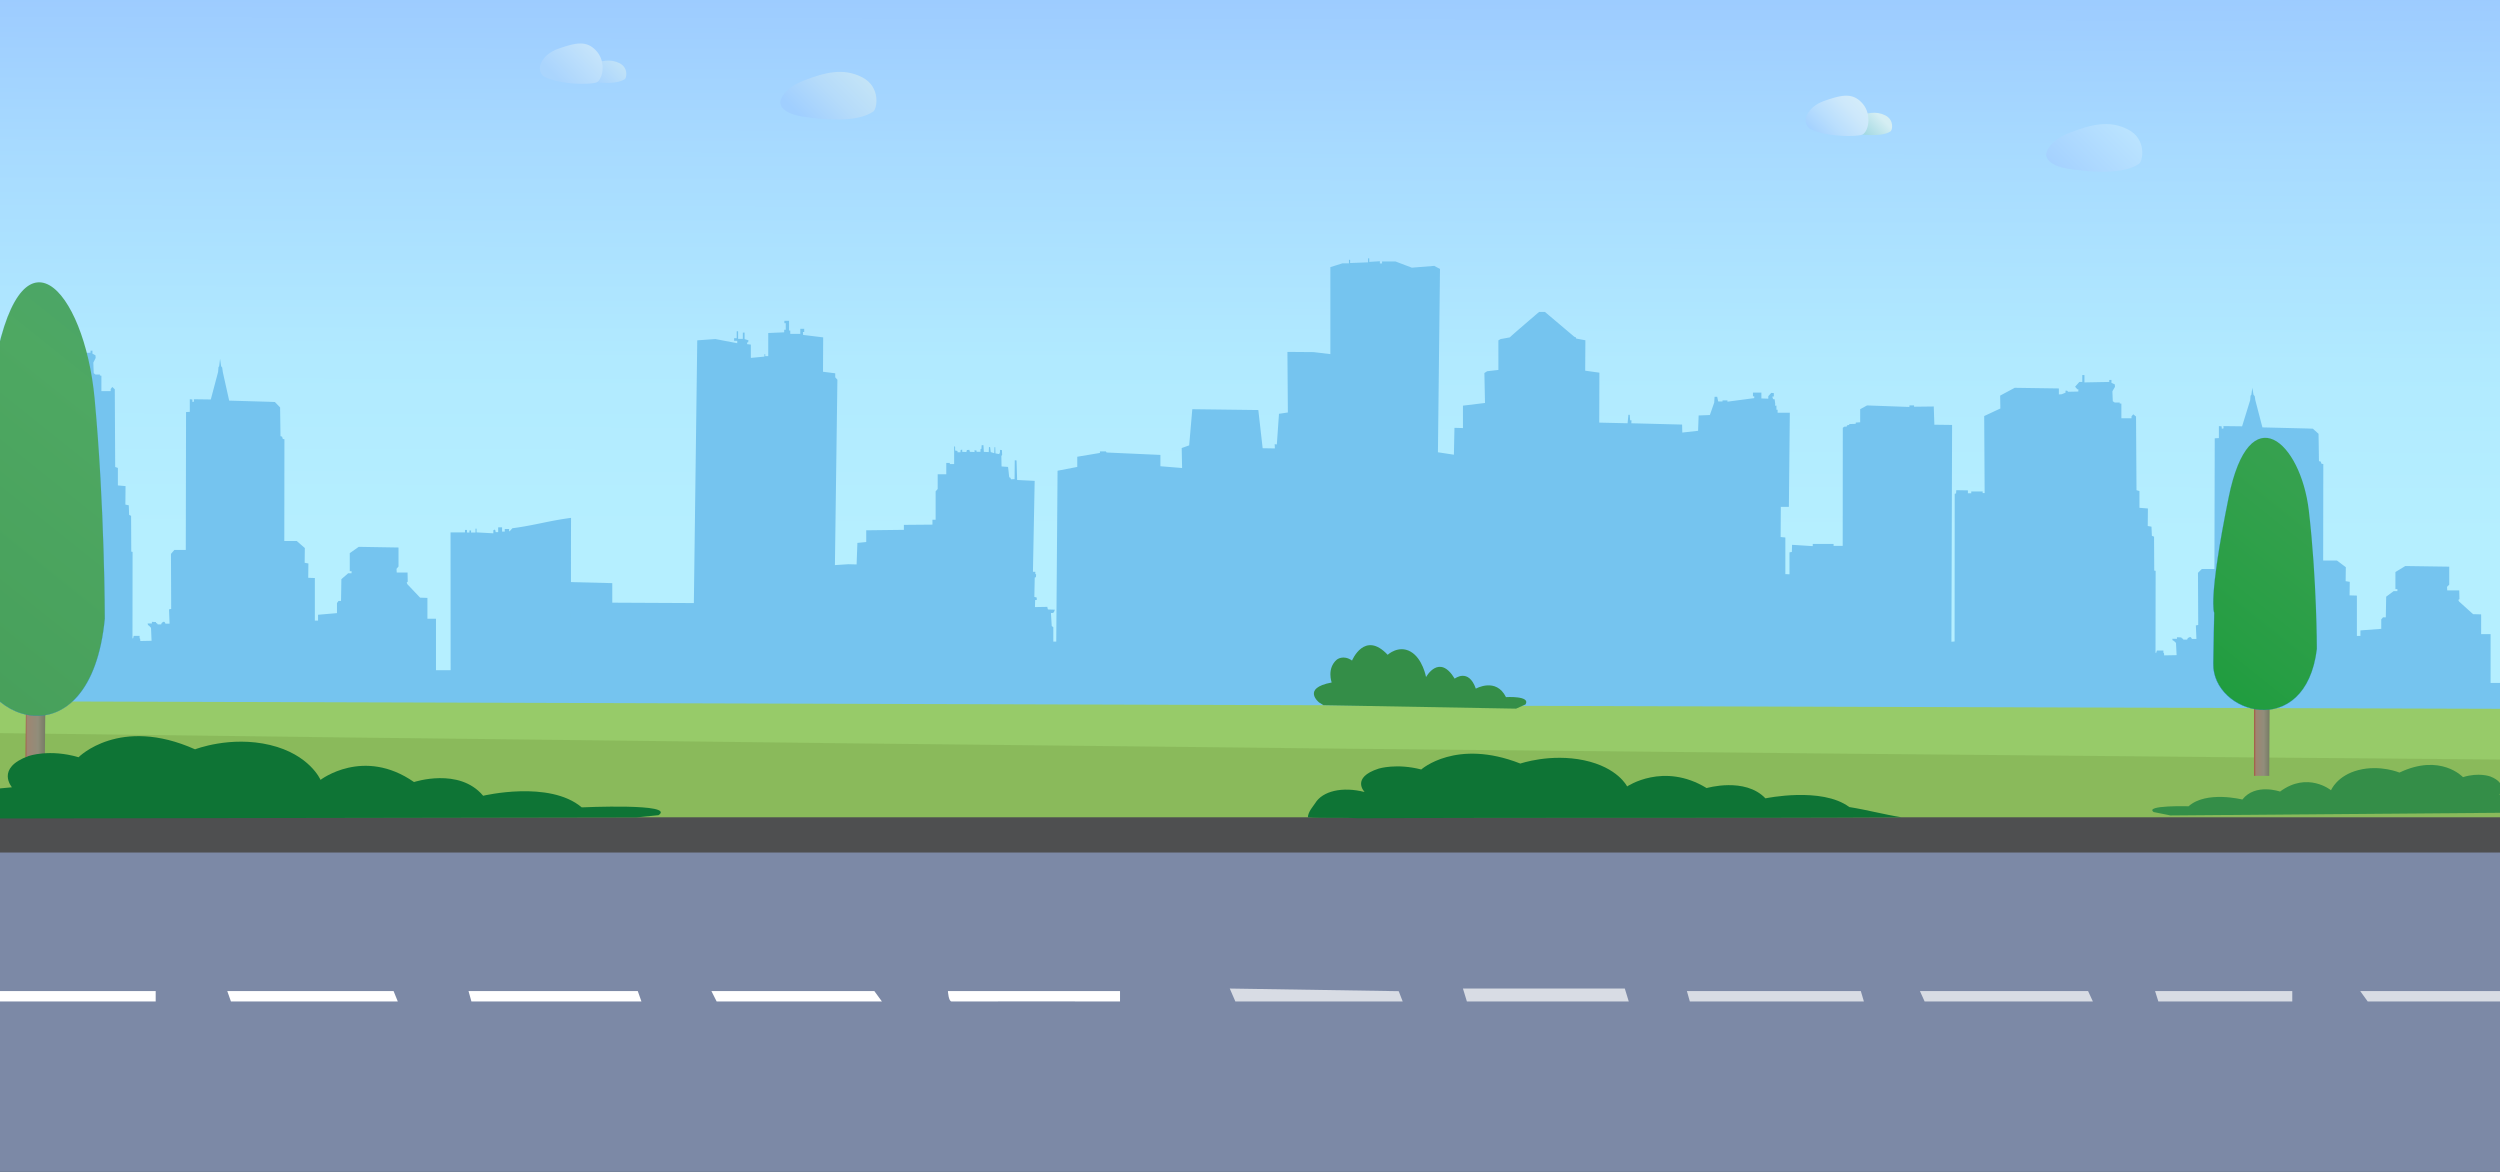 <svg id="Layer_1" data-name="Layer 1" xmlns="http://www.w3.org/2000/svg" xmlns:xlink="http://www.w3.org/1999/xlink" viewBox="0 0 1920 900"><rect x="0" y="0" width="1920" height="900" fill="#333333" stroke="none"/><defs><style>.cls-1,.cls-49{fill:none;}.cls-2{clip-path:url(#clip-path);}.cls-3{fill:#fff;}.cls-4{fill:#e8837c;}.cls-5{fill:#994430;}.cls-6{fill:#ca562d;}.cls-7{fill:#d25636;}.cls-8{fill:#c33f2a;}.cls-9{fill:#df784c;}.cls-10{fill:#e2754e;}.cls-11{fill:#d2653a;}.cls-12{fill:#c44525;}.cls-13{fill:#d05f35;}.cls-14{fill:#cf5c36;}.cls-15{fill:#ca522a;}.cls-16{fill:#d05e33;}.cls-17{fill:#eae0d0;}.cls-18{fill:#f7efed;}.cls-19{fill:#b2a68a;}.cls-20{fill:#c4b090;}.cls-21{fill:#753b32;}.cls-22{clip-path:url(#clip-path-2);}.cls-23{fill:url(#linear-gradient);}.cls-24{fill:#75c4ef;}.cls-25{fill:#8aba5b;}.cls-26{fill:#97cb69;}.cls-27{fill:url(#linear-gradient-2);}.cls-28,.cls-33,.cls-49{stroke-miterlimit:10;}.cls-28,.cls-33{stroke-width:0.21px;}.cls-28{fill:url(#linear-gradient-3);stroke:url(#Fading_Sky_2);}.cls-29{fill:#4e4f50;}.cls-30{fill:#7c89a6;}.cls-31{fill:#0e7435;}.cls-32{fill:url(#linear-gradient-4);}.cls-33{fill:url(#linear-gradient-5);stroke:url(#Fading_Sky_2-2);}.cls-34{fill:#348e48;}.cls-35{opacity:0.7;}.cls-36{fill:url(#linear-gradient-6);}.cls-37{fill:url(#linear-gradient-7);}.cls-38{fill:url(#linear-gradient-8);}.cls-39{fill:url(#linear-gradient-9);}.cls-40{fill:url(#linear-gradient-10);}.cls-41{fill:url(#linear-gradient-11);}.cls-42{clip-path:url(#clip-path-3);}.cls-43{clip-path:url(#clip-path-4);}.cls-44{fill:url(#linear-gradient-12);}.cls-45{fill:#c14733;}.cls-46{fill:#6b2727;}.cls-47{fill:#ee4036;}.cls-48{fill:url(#Áåçûìÿííûé_ãðàäèåíò_67);}.cls-49{stroke:#6b2727;stroke-width:0.25px;opacity:0.56;}.cls-50{fill:#fc784f;opacity:0.71;}.cls-51{fill:#9b5526;}.cls-52{fill:#b53c39;opacity:0.5;}</style><clipPath id="clip-path"><rect class="cls-1" x="-1940" y="-0.91" width="1920" height="901.82"/></clipPath><clipPath id="clip-path-2"><rect class="cls-1" width="1920" height="900"/></clipPath><linearGradient id="linear-gradient" x1="962.75" y1="-429.61" x2="960.24" y2="1076.61" gradientUnits="userSpaceOnUse"><stop offset="0.08" stop-color="#7b98ff"/><stop offset="0.09" stop-color="#7e9dff"/><stop offset="0.23" stop-color="#96c1ff"/><stop offset="0.36" stop-color="#a7daff"/><stop offset="0.47" stop-color="#b1eaff"/><stop offset="0.56" stop-color="#b5efff"/></linearGradient><linearGradient id="linear-gradient-2" x1="19.06" y1="579.94" x2="34.96" y2="579.94" gradientUnits="userSpaceOnUse"><stop offset="0" stop-color="#a5573f"/><stop offset="0.07" stop-color="#a1715b"/><stop offset="0.13" stop-color="#9e8672"/><stop offset="0.63" stop-color="#918d7a"/><stop offset="0.98" stop-color="#777c65"/></linearGradient><linearGradient id="linear-gradient-3" x1="-167.07" y1="636.29" x2="342.17" y2="-1.39" gradientUnits="userSpaceOnUse"><stop offset="0.02" stop-color="#439a56"/><stop offset="0.5" stop-color="#4ea862"/><stop offset="0.57" stop-color="#4ba567"/><stop offset="0.66" stop-color="#439d74"/><stop offset="0.74" stop-color="#36908b"/><stop offset="0.83" stop-color="#247eab"/><stop offset="0.86" stop-color="#1b75ba"/></linearGradient><linearGradient id="Fading_Sky_2" x1="-63.83" y1="449.61" x2="115.62" y2="326.7" gradientUnits="userSpaceOnUse"><stop offset="0" stop-color="#2483c5"/><stop offset="1" stop-color="#2483c5" stop-opacity="0"/></linearGradient><linearGradient id="linear-gradient-4" x1="1731.06" y1="563.68" x2="1743.13" y2="563.68" xlink:href="#linear-gradient-2"/><linearGradient id="linear-gradient-5" x1="1612.99" y1="604.99" x2="1940.9" y2="194.37" gradientUnits="userSpaceOnUse"><stop offset="0.02" stop-color="#0e9932"/><stop offset="0.3" stop-color="#279e44"/><stop offset="0.52" stop-color="#35a14e"/><stop offset="0.66" stop-color="#3aa252"/><stop offset="0.81" stop-color="#47a65d"/><stop offset="0.86" stop-color="#4ea862"/></linearGradient><linearGradient id="Fading_Sky_2-2" x1="1676.5" y1="486.01" x2="1796.17" y2="404.05" xlink:href="#Fading_Sky_2"/><linearGradient id="linear-gradient-6" x1="445.54" y1="75.12" x2="500.73" y2="19.89" gradientUnits="userSpaceOnUse"><stop offset="0.15" stop-color="#a2d0ff"/><stop offset="0.51" stop-color="#c0e2f8"/><stop offset="0.82" stop-color="#d5eef3"/></linearGradient><linearGradient id="linear-gradient-7" x1="924.09" y1="-82.67" x2="1011.65" y2="-170.3" gradientTransform="matrix(0.8, -0.07, 0.09, 1, -313.88, 230.91)" gradientUnits="userSpaceOnUse"><stop offset="0.21" stop-color="#aad5fd"/><stop offset="0.22" stop-color="#abd5fd"/><stop offset="0.64" stop-color="#cee9fa"/><stop offset="0.86" stop-color="#dcf1f9"/></linearGradient><linearGradient id="linear-gradient-8" x1="600.43" y1="114.85" x2="734.29" y2="-19.1" gradientUnits="userSpaceOnUse"><stop offset="0.15" stop-color="#a0cfff"/><stop offset="0.3" stop-color="#b5dbfa"/><stop offset="0.48" stop-color="#c7e6f6"/><stop offset="0.68" stop-color="#d2ecf4"/><stop offset="0.9" stop-color="#d5eef3"/></linearGradient><linearGradient id="linear-gradient-9" x1="1417.7" y1="115.2" x2="1449.36" y2="83.52" gradientUnits="userSpaceOnUse"><stop offset="0.15" stop-color="#81cbd7"/><stop offset="0.82" stop-color="#d5eef3"/></linearGradient><linearGradient id="linear-gradient-10" x1="2119.02" y1="46.25" x2="2210.59" y2="-45.38" gradientTransform="matrix(0.8, -0.07, 0.09, 1, -313.88, 230.91)" gradientUnits="userSpaceOnUse"><stop offset="0.19" stop-color="#a1d0ff"/><stop offset="0.34" stop-color="#b9defd"/><stop offset="0.49" stop-color="#cde8fb"/><stop offset="0.65" stop-color="#d8eff9"/><stop offset="0.82" stop-color="#dcf1f9"/></linearGradient><linearGradient id="linear-gradient-11" x1="1554.93" y1="172.6" x2="1691.59" y2="35.84" gradientUnits="userSpaceOnUse"><stop offset="0.15" stop-color="#9eccff"/><stop offset="0.9" stop-color="#d2f7ff"/></linearGradient><clipPath id="clip-path-3"><rect class="cls-1" y="920" width="1920" height="900"/></clipPath><clipPath id="clip-path-4"><rect class="cls-1" x="-6.29" y="920" width="1926.29" height="905.46"/></clipPath><linearGradient id="linear-gradient-12" x1="952.92" y1="1218.48" x2="952.92" y2="707.81" gradientUnits="userSpaceOnUse"><stop offset="0" stop-color="#ee4036"/><stop offset="0.26" stop-color="#ef4831"/><stop offset="0.59" stop-color="#f05a28"/><stop offset="0.7" stop-color="#f15c2b"/><stop offset="0.77" stop-color="#f36233"/><stop offset="0.82" stop-color="#f66d41"/><stop offset="0.86" stop-color="#f9764e"/></linearGradient><linearGradient id="Áåçûìÿííûé_ãðàäèåíò_67" x1="814.48" y1="835.31" x2="814.48" y2="834.31" gradientUnits="userSpaceOnUse"><stop offset="0" stop-color="#eef6e9"/><stop offset="0.11" stop-color="#e6f3e7"/><stop offset="0.28" stop-color="#cfeae3"/><stop offset="0.48" stop-color="#addddd"/><stop offset="0.58" stop-color="#a3dadb"/><stop offset="0.74" stop-color="#88d3d6"/><stop offset="0.96" stop-color="#5cc7ce"/><stop offset="1" stop-color="#53c4cc"/></linearGradient></defs><g class="cls-2"><path class="cls-3" d="M-1990.6-134.41V1019.21H79.49V968.82h38.39V924.3H79.49V868h38.39v-9.21l7.87,0v-9.59l-7.87-2.63V823.47H79.49V767.16h38.39V730.85h7.87v-8.23H138.7l-16.08-5.89L79.49,700.93V666.32h38.39V621.8H79.49V565.49h38.39V521H79.49V464.65h38.39V420.13H79.49V363.82h38.39V319.3H79.49V263h38.39V218.47H79.49V162.16h38.39V117.64H79.49V10.91H391.76V-134.41ZM214.86,874.46V879l7.85,2.63v-7.18Z"/><rect class="cls-4" x="-1975.95" y="-14.12" width="2229.94" height="907.57"/><rect class="cls-5" x="-184.18" y="621.74" width="192.44" height="55.5"/><rect class="cls-6" x="16.38" y="621.74" width="52.45" height="55.51"/><rect class="cls-7" x="-184.18" y="-6.77" width="192.44" height="55.5"/><rect class="cls-8" x="16.38" y="-6.77" width="52.45" height="55.5"/><rect class="cls-9" x="-83.9" y="56.08" width="192.43" height="55.5"/><rect class="cls-10" x="-184.18" y="244.63" width="192.44" height="55.51"/><rect class="cls-11" x="16.38" y="244.63" width="52.45" height="55.51"/><rect class="cls-12" x="-83.9" y="181.78" width="192.43" height="55.5"/><rect class="cls-12" x="-83.9" y="433.19" width="192.43" height="55.5"/><rect class="cls-10" x="-184.18" y="118.92" width="192.44" height="55.5"/><rect class="cls-13" x="16.38" y="118.92" width="52.45" height="55.51"/><rect class="cls-5" x="-83.9" y="307.48" width="192.43" height="55.51"/><rect class="cls-10" x="-184.18" y="370.33" width="192.44" height="55.5"/><rect class="cls-14" x="16.38" y="370.33" width="52.45" height="55.51"/><rect class="cls-9" x="-83.9" y="558.89" width="192.43" height="55.51"/><rect class="cls-15" x="-177.21" y="496.04" width="192.44" height="55.5"/><rect class="cls-16" x="23.36" y="496.04" width="52.45" height="55.5"/><path class="cls-17" d="M95.4,803l15.81,7.35H98.48v10.26H90.74v45.26H53V936H90.74v28.76l7.74,3.28v12l-7.74,0v11.48H53v56.65H-2191.16V738.73H90.74v1.37H53v43.14Q74.2,793.11,95.4,803Z"/><polygon class="cls-18" points="521 821.19 515.31 819.73 515.63 819.73 521 821.19"/><line class="cls-19" x1="-554.44" y1="738.16" x2="2.87" y2="1240.92"/><line class="cls-19" x1="-2000.35" y1="815.86" x2="293.4" y2="805.66"/><line class="cls-19" x1="202.14" y1="1003.92" x2="-116.47" y2="807.48"/><polygon class="cls-20" points="-471.26 808.8 -373.61 900.91 33.13 900.91 -116.47 807.48 -471.26 808.8"/><rect class="cls-21" x="-1947.4" y="660.45" width="1964.7" height="73.78"/></g><g class="cls-22"><rect class="cls-23" x="-17.87" y="-25.99" width="1958.4" height="900"/><path class="cls-24" d="M2035.22,414.62l-7,168-1630.94-6.4-.07-123.5,10.11.28.62,11.58H417l-.31-18.07,53.54,1.34v15l62.65.31,2.61-201.78,13.9-1,16.81,3.22v-1.88H563.8v-2h2v-5.29h1.06v5.8h3.63v-4.77h1.36v4.94l3,1-.3,1.54h-.77v1.37l2.88.33v10.23l10.43-1v-1.88h.62v1.54H590V255.75l12.25-.52v-2h1.21v-5h-1.06v-1.86H606v7.49h.92v2.56h7.71v-3.92h3V255h-1l.15,2.22,15.42,1.88-.13,26.41,9.39,1.18v3.08l1.66,1.86L641.22,434l10.3-.68,6.35.17.61-16.54,6.79-.68v-9l28.91-.36V403.1l21.94-.19v-3.74h2.44V377.36l1.58-1.8V364.23h6.59v-8.69h2.71v.84h3.33v-13.8l.75.68V346l1.83.33v1h2.27l.15-1.71,1.21-.34V347l3.17.17.45-1.54,1.83-.17.44,1.54,3.64.17-.16-1.37L750,346v1h3v-2l.76-.34.15-2.73h1.37l.31,5.11,3.77.17.16-3.92.91.17.44,3.75,2.73.84.15-4.6h.61l.15,4.77,2.87.52.6-1.37v-1.87l1.51.17.16,3.58-.6,1,.14,8,5,.34.91,8,.77.17.61,1.35,2.72-.16.13-14.48,1.37.16.46,15,13.47.67-1.33,69.87h1.82v1.54l.62.52-.15,2-.92.35-.29,14.83,1.82.51v1.86H795l-.14,5.46,9.68-.17c-.46,0,.3,2,.3,2l5.3.17-.76,2-.91.52h-1.36l.62,10.06,1.21.84v11.08h2.26l1-131.22,15.14-2.91v-7.83l17.4-2.92v-1.2h4.54l.61.86,41.3,1.85v8.7l16.66,1.36-.31-15.34,5.74-2.05,2.41-27.78,50.7.65,3.33,29.32,9.39.16-.17-3.23,1.68.15,1.64-23.52,6.82-1-.34-46.53,20.13.16,12.85,1.55,0-66.82,9.23-2.9H1036v-2.73h.89V202l13.78-.52v-3.07h.91v2.72l8.17-.51v1.7h1.67v-1.53h10.3l12.56,4.78,17.24-1.38,4.39,2.38-1.58,140.77,12.26,1.87.44-20.63,6.51.18V311.54l16.94-2.06-.47-23,2.12-1.37,8.63-1V261.41l1.66-1s7.71-1.37,7.25-1.37S1182,239.59,1182,239.59h4.54l22.55,19.06,1.08.34.3,1,7.11,1.35-.15,23.35,10.91,1.53-.13,38.35,21.77.5.62-6.48h1.05l.3,4.25H1253l-.15,2.23,39,1,.15,6.14,12.13-1.36.43-11.77,8.62-.34,3.33-9.54.3-4.44h2l.77,3.58h3.31v-.85h3.79v1l20.58-2.73v-1.37h-1v-2.89h6.49V306l5.29.18v-1.89l2.27-2.56,2,.17v2.55l-1.21.19.61,1.86,1.21.17.46,3.58-.14,1.36,1.06-.16v3.23h.9V317h9.38l-.72,72.27h-6.2l-.13,23.17,3.62.35,0,28.12,3.18.15V424.22l1.82-.34.15-5.46,15.89,1v-1.7h16v1.52h7l.08-90.65,1.06-.86,2-.17.15-.86,1.51-.33.44-.69,4.69-.17.16-1,3.33-.18V314.27l5.28-2.9,32.55,1.17v-1.18H1470v1l15.13-.18.46,14,13.62.17-.52,166.5,2.44-.19.09-113.49,1.06-.17.15-2.55,8.92.16v2.22h2.57v-1.37h8.77v1.2h1.52l-.34-59.14,12.41-5.81-.17-9.88,11.2-6,33.9.5v4.59l2.25-.16,2.87-1.2v-1.52h1.21l.76.84,7.87-.18V299h-.76l-1.74-2,1.36-1.52,1.89-2.14h2.28v-5.27h1.65v5.62l19.07-.36v-1.52h1.67v2.21l2.57,1.2.15,1.86-2,3.42.31,7.66,1.52,1H1628l-.16.67,1.38.17v11.25H1637v-1.52l1.36-1.54,2.12,1.71.35,56.57,2.27.68V390l6.5.51-.14,13.46,2.88.51.3,7,1.67.68.15,26.07,1.07.17-.1,63.05.58-.16.47-1.7h5v1.35c0,.68.46.68.46.68l.15,1.71,9.54-.18-.47-9.37s-1.66-1.87-2.57-2l-.3-1.19h3.63v-1.2l3.47.17V490l1.22.69.14.51h3l.31-.86a4,4,0,0,1,1.66-1c1.07-.34,1.65,1.37,1.65,1.37h3.49l-.45-10.39,1.82-.34-.19-40.06L1691,437h9.68l.24-100.38,3.18-.17v-9.2l2.1.16.16,1.88,1.35-.34-.15-1.71,14.37.17,6.21-20.11.29-3.42.61-.67.74-5.46.91,5.45.92,1,.46,3.08,5.46,20.95,34.18.84,4.55.16,4.38,3.92.32,21,1.37.35.6,1.69,1.37.18-.11,74.13h10.59l6.81,5.1-.14,10.74,3.17.5-.15,10.4,5.62.17v31h2.71v-4.26l16-1.2v-7.32l1.38-1.54h2.11l.3-15.84,5.74-4.28h2.87v-1.53h-1.52V439.31l7.58-4.6,33.75.49V449l-1.69,1.71.16,2.72h9.23l.16,6.65-.9.68.59,1.19,10.76,9.71,6.2.17V487h7.26l0,37.49h12.42l-.06-100.37h12.24v-1.71h1.67v1.87h2.1v-1.53h1.38v1.54h3.77v-2.89h.9v2.72l14.22.67v-2.21l1.22-.51.46.5.28,1.37h2.14V420.5h3.33v3.07h2.27v-1.88h3.62v1.71l.62-.17,2.12-2.06Z"/><path class="cls-24" d="M438.57,397.72c-.2,34.22.08,178.52.08,178.52q-738.7-3.45-1476.65-7.13l-.08-130.24,9.17.29.55,12.22h8.23l-.28-19,48.5,1.41v15.81l56.75.33,2.35-212.8,12.59-1.08,15.22,3.4v-2h-2.19v-2.14h1.78V229.7h1v6.11h3.29v-5h1.23V236l2.75,1.07-.27,1.62h-.69v1.44l2.6.36v10.79l9.45-1.09v-2h.56v1.62h2V231.13l11.1-.54v-2.16h1.1v-5.22h-1v-2h3.29v7.9h.83v2.69h7v-4.14h2.74v2.7h-1l.14,2.33,14,2-.12,27.85,8.5,1.25v3.24l1.5,2L-817,419.1l9.33-.72,5.76.17.55-17.44,6.14-.71v-9.54l26.18-.37v-3.95l19.87-.2V382.4H-747v-23l1.43-1.89V345.55h6v-9.17h2.45v.9h3V322.72l.68.72v2.88l1.65.36v1.07h2.05l.14-1.8,1.1-.36v1.8l2.86.18.42-1.62,1.65-.18.41,1.62,3.29.17-.15-1.44,1.52.19v1.08h2.73v-2.15l.69-.36L-715,322h1.23l.29,5.38,3.41.18.15-4.14.83.18.4,4,2.47.89.13-4.85h.55l.14,5,2.59.55.55-1.45v-2l1.37.17.14,3.78-.54,1.07.13,8.46,4.53.35.83,8.45.69.18.55,1.43,2.46-.17.12-15.28,1.25.18.41,15.82,12.2.71-1.2,73.68h1.65v1.62l.56.55-.13,2.15-.83.37-.26,15.63,1.64.54v2h-1.1l-.13,5.75,8.77-.18c-.41,0,.28,2.16.28,2.16l4.79.17-.68,2.15-.83.55h-1.23l.56,10.61,1.1.89V481.2h2l.87-138.38,13.71-3.08v-8.25l15.76-3.08v-1.26h4.11l.56.9,37.41,2v9.17l15.09,1.43-.28-16.17,5.19-2.16,2.19-29.3,45.92.69,3,30.92,8.51.17-.15-3.41,1.52.17,1.48-24.81,6.18-1.07-.31-49.07,18.23.17,11.65,1.62-.05-70.47,8.36-3h4.66V172h.81v2.52l12.48-.54v-3.25h.82v2.88l7.4-.54v1.8h1.51V173.2h9.32l11.38,5,15.62-1.45,4,2.51-1.42,148.46,11.1,2L-386,308l5.89.19V290l15.35-2.17-.43-24.26,1.92-1.45,7.82-1.07V237.15l1.5-1.08s7-1.44,6.58-1.44,20.27-20.49,20.27-20.49h4.11l20.43,20.11,1,.35.27,1.09,6.44,1.42-.13,24.63,9.88,1.62-.11,40.44,19.72.53.56-6.83h1l.27,4.49h1l-.13,2.35,35.35,1.06.14,6.47,11-1.44.39-12.4,7.81-.37,3-10.06.27-4.68h1.77l.7,3.78h3v-.89h3.44v1.07l18.64-2.88v-1.44h-1v-3h5.88v4.67l4.8.19v-2l2.06-2.69,1.78.18v2.69l-1.1.19.56,2,1.1.18.41,3.77-.13,1.43,1-.16v3.41h.81v2.51h8.49l-.64,76.21H-159l-.13,24.44,3.29.37,0,29.65,2.88.17V408.87l1.64-.36.14-5.75,14.4,1.07V402h14.52v1.61H-116l.07-95.6,1-.91,1.8-.18.13-.91,1.38-.34.39-.73,4.25-.18.14-1.07,3-.2V292.92l4.78-3.06,29.49,1.24v-1.25h3.28v1.07l13.7-.19.42,14.75,12.34.17-.45,175.6,2.21-.19.06-119.7,1-.18.14-2.69,8.08.17V361h2.33v-1.44h7.94v1.27h1.38l-.31-62.37,11.24-6.12-.15-10.42,10.14-6.3,30.71.54V281l2.05-.16,2.59-1.27v-1.61h1.1l.69.9,7.12-.2v-1.79h-.68l-1.58-2.06L47,273.17l1.71-2.26h2.06v-5.57h1.49v5.94l17.27-.38v-1.61H71v2.33l2.33,1.27.14,2-1.79,3.6.29,8.08,1.37,1.09h3.43l-.15.71,1.25.18v11.86H85v-1.61l1.23-1.63,1.93,1.8.31,59.67,2.06.72V372.8l5.89.53-.13,14.2,2.61.53.27,7.38,1.51.71.14,27.5,1,.18-.08,66.5.53-.18.42-1.79h4.52v1.43c0,.71.42.71.42.71l.13,1.8,8.64-.18-.42-9.88s-1.5-2-2.32-2.16l-.28-1.25h3.29v-1.26l3.14.17v.54l1.1.73.14.53h2.74l.28-.9a3.61,3.61,0,0,1,1.51-1.08c1-.36,1.49,1.44,1.49,1.44h3.16l-.41-11,1.65-.36-.17-42.24,2.61-3.06h8.77l.21-105.87,2.88-.18v-9.7l1.9.18.14,2,1.23-.35-.14-1.8,13,.17,5.62-21.21.27-3.6.55-.72.67-5.75.83,5.75.83,1.08.42,3.24L176,307.68l31,.89,4.12.18,4,4.14.3,22.09,1.23.37.55,1.79,1.24.19-.09,78.18h9.59l6.17,5.38-.13,11.32,2.88.54-.14,11,5.09.18,0,32.71h2.45v-4.5l14.53-1.26v-7.72L260,461.5h1.91l.27-16.71,5.2-4.51H270v-1.61h-1.38V424.83l6.87-4.86,30.57.52v14.56l-1.53,1.8.15,2.87H313l.14,7-.81.71.53,1.25L322.64,459l5.62.18v16h6.57l0,39.54h11.25l-.06-105.86h11.09V407h1.52v2h1.9v-1.62h1.24V409h3.42v-3H366v2.87l12.89.71v-2.34l1.1-.53.41.53.27,1.45h1.93V405h3v3.25h2.05v-2H391v1.8l.56-.17,1.92-2.18C410.88,403.4,421.15,400,438.57,397.72Z"/><path class="cls-25" d="M1957.47,708.31H-59.09V544.68H1955.67Z"/><path class="cls-26" d="M2029,584.25q-305.21-2.5-610.47-5.41-776.34-7.41-1552.56-17.48V538.19l2163,6.49Z"/><polygon class="cls-27" points="33.97 630.29 19.06 630.29 20.05 529.6 34.96 529.6 33.97 630.29"/><path class="cls-28" d="M-19.77,430.8S-26,415.39-5.68,289.69,64.81,222,72.64,305.86s7.83,169.27,7.83,169.27C69.5,588-21.59,554.92-20.68,492.86Z"/><rect class="cls-29" x="-40.73" y="627.68" width="2038.44" height="73.44"/><rect class="cls-30" x="-17.87" y="654.77" width="1958.4" height="264.15"/><path class="cls-31" d="M-22.3,625.7s-45.23-15,31.47-21.07c0,0-12.8-14.71,12.77-24,0,0,16.07-5.65,38.37.93,0,0,31.48-32,89.48-6.08,0,0,27.11-10.62,57.59-3.33s38.78,26.79,38.78,26.79,32.93-25.38,71.79,1.67c0,0,34.7-11.5,53.1,10.53,0,0,50.83-12.14,75.72,8.92,0,0,72.76-3.37,59,6l-17.11,1.7-500.14.86Z"/><polygon class="cls-32" points="1742.78 595.85 1731.06 595.85 1731.06 542.91 1743.13 531.51 1742.78 595.85"/><path class="cls-33" d="M1700.52,470.59s-4.92-9.67,11.09-88.6,55.41-42.49,61.57,10.15,6.16,106.28,6.16,106.28c-8.62,70.86-80.25,50.1-79.53,11.14Z"/><path class="cls-34" d="M1013.1,539.51s-13.83-10.93,9.63-15.36c0,0-3.92-10.72,3.9-17.52,0,0,4.92-4.12,11.73.68,0,0,9.63-23.34,27.37-4.43,0,0,8.29-7.74,17.61-2.43S1095.2,520,1095.2,520s10.07-18.5,22,1.21c0,0,10.61-8.38,16.24,7.68,0,0,15.54-8.85,23.15,6.5,0,0,19.25-1.18,15,5.61l-7.22,3.25-147.95-2.66Z"/><path class="cls-34" d="M1936.65,622.47s24.66-8.7-17.16-12.22c0,0,7-8.53-7-13.94,0,0-8.76-3.28-20.92.54,0,0-17.17-18.57-48.79-3.52,0,0-14.78-6.17-31.41-1.94s-21.14,15.54-21.14,15.54-18-14.72-39.15,1c0,0-18.92-6.67-28.95,6.11,0,0-27.72-7-41.29,5.17,0,0-34.32-.94-26.81,4.46l12.87,2.59,263.82-2.12Z"/><path class="cls-31" d="M1004.45,627.68c.1-4.28,4.42-8.86,5.58-10.78,5.65-9.41,20.93-13,38-8.63,0,0-10.88-11,10.87-18,0,0,13.66-4.23,32.62.7,0,0,26.78-24,76.11-4.55,0,0,23.06-8,49-2.5s33,20.07,33,20.07,28-19,61.06,1.25c0,0,29.51-8.61,45.16,7.89,0,0,43.23-9.09,64.4,6.68,13.32,2.1,26.94,5.77,40.26,7.87-139,.78-278.21,0-417.17.77C1031.4,627.65,1016.37,628.49,1004.45,627.68Z"/><g class="cls-35"><polygon class="cls-3" points="944.46 759.2 948.75 769.12 1077.27 769.12 1074.22 761.23 944.46 759.2"/><polygon class="cls-3" points="1123.53 759.2 1126.57 769.12 1250.89 769.12 1247.85 759.2 1123.53 759.2"/><polygon class="cls-3" points="1295.53 761.12 1297.79 769.12 1431.47 769.12 1429.1 761.12 1295.53 761.12"/><polygon class="cls-3" points="1474.5 761.12 1478.11 769.12 1607.32 769.12 1603.64 761.12 1474.5 761.12"/><polygon class="cls-3" points="1655.09 761.12 1657.61 769.12 1760.47 769.12 1760.47 761.12 1655.09 761.12"/><polygon class="cls-3" points="1812.63 761.12 1818.39 769.12 1940.53 769.12 1940.53 761.12 1812.63 761.12"/></g><polygon class="cls-3" points="-24.02 761.12 -17.56 769.12 119.57 769.12 119.57 761.12 -24.02 761.12"/><polyline class="cls-3" points="174.53 761.12 177.36 769.12 305.5 769.12 302.26 761.12"/><polyline class="cls-3" points="359.82 761.12 362.04 769.12 492.62 769.12 489.8 761.12 356.2 761.12"/><polygon class="cls-3" points="546.35 761.12 550.38 769.12 677.3 769.12 671.48 761.12 546.35 761.12"/><path class="cls-3" d="M728,761.12s.43,8.1,2.84,8,129.33,0,129.33,0v-8Z"/><path class="cls-36" d="M444.87,57.12s.64-4.43,8.78-7.47,15-4.66,22.06-1.16,5.57,11.43,4.07,12.36c-2.91,1.81-9.18,4.19-25.92,1.86C443.8,61.32,444.87,57.12,444.87,57.12Z"/><path class="cls-37" d="M414.93,50.21s1.57-8.58,14.48-13,21.32-6.47,28.9,2.26,4.38,22.55-.7,24S431.17,65.3,418.08,59A7.89,7.89,0,0,1,414.93,50.21Z"/><path class="cls-38" d="M599.34,77.82s1.31-9.45,17.92-15.92,30.61-9.94,45-2.48,11.37,24.36,8.31,26.35c-5.94,3.87-18.74,8.94-52.91,4C597.15,86.77,599.34,77.82,599.34,77.82Z"/><path class="cls-39" d="M1417,97.2s.64-4.43,8.78-7.46,15-4.67,22.06-1.17,5.57,11.43,4.07,12.36c-2.91,1.81-9.18,4.2-25.91,1.87C1416,101.4,1417,97.2,1417,97.2Z"/><path class="cls-40" d="M1387.08,90.3s1.58-8.58,14.48-13,21.33-6.47,28.9,2.26,4.39,22.54-.7,24-26.44,1.79-39.53-4.5A7.88,7.88,0,0,1,1387.08,90.3Z"/><path class="cls-41" d="M1571.49,117.9s1.31-9.45,17.93-15.91,30.6-9.95,45-2.49,11.37,24.37,8.31,26.36c-5.94,3.86-18.74,8.94-52.91,4C1569.3,126.85,1571.49,117.9,1571.49,117.9Z"/></g><g class="cls-42"><g class="cls-43"><polygon class="cls-44" points="510.18 894.97 1367.72 894.97 1526.66 1039.76 379.19 1045.93 510.18 894.97"/><path class="cls-45" d="M379.19,1045.93c31,0,367.13-.25,620-33.24,84.65-11,176.54-27.91,286.61-76.81,35-15.54,63.31-30.55,82-40.91,53,47.51,106,97.28,158.93,144.79Z"/><path class="cls-46" d="M930.48,895c.93,37.14,2.55,111.89,3.24,149-.92-37.14-2.55-111.88-3.24-149Z"/><path class="cls-46" d="M1000,1036.28c.17,0-19.55-141.6-19-141.33l5,37.16c-.75-.15,65.75-.23,65,0L1042.22,895c.37-.43,33.38,140.12,33.53,140.08S1041.86,894.76,1042.37,895l8.9,37.15c.12.36-65.2,0-65.39.13-.08-.08-5-37.17-5-37.26.42-.43,19,141.34,19.17,141.31Z"/><path class="cls-46" d="M1090.15,895c14.19,35.18,42.53,106.06,56.51,141.32-14.2-35.18-42.54-106.06-56.51-141.32Z"/><path class="cls-46" d="M1143,895c16.91,34.87,50.72,105.15,67.41,140.11-16.9-34.87-50.71-105.14-67.41-140.11Z"/><path class="cls-46" d="M1203.76,895c1.45.74,2.34,2.53,3.35,3.78,2.93,4.19,5.61,8.55,8.29,12.9,24.64,40.88,47.48,82.8,70.44,124.63-23.13-41.74-46.07-83.6-70.49-124.59-2.67-4.37-5.33-8.73-8.25-12.93-1-1.27-1.89-3-3.34-3.79Z"/><path class="cls-46" d="M1255.86,895c1.62.84,2.61,2.61,3.82,3.94,3.42,4.36,6.61,8.89,9.81,13.42,29.46,42.51,57.25,86.15,85.16,129.68-28.07-43.43-56-87-85.21-129.64-3.18-4.54-6.36-9.08-9.78-13.45-1.2-1.34-2.18-3.1-3.8-3.95Z"/><path class="cls-46" d="M1317.13,895a1.1,1.1,0,0,1,.66.27,35.21,35.21,0,0,1,3.73,3.5c4,4.22,7.9,8.63,11.75,13,35.67,41.36,69.93,83.91,104.28,126.37-34.49-42.34-68.84-84.82-104.33-126.33-3.83-4.42-7.68-8.83-11.71-13.07a35.21,35.21,0,0,0-3.72-3.51c-.21-.12-.41-.3-.66-.27Z"/><line class="cls-47" x1="874.08" y1="1042.01" x2="876.32" y2="894.97"/><path class="cls-46" d="M821.44,895c-4,35.7-12.19,107.51-16.39,143.18,4-35.7,12.19-107.52,16.39-143.18Z"/><path class="cls-46" d="M766.73,895c-9.21,35.25-28,106.13-37.39,141.32,9.2-35.26,28-106.14,37.39-141.32Z"/><path class="cls-46" d="M604.14,1039.28c.17.06,55.92-144.81,56.28-144.29,0,0-14.46,37.72-14.57,37,0,0,61.55-.1,61.1.08l14-37.15c.57-.15-54.32,144.3-54.17,144.34l54.17-144.34c.57-.18-13.94,37.19-13.78,37.22-.21.21-61.16,0-61.46.07-.08-.12,14.61-37.17,14.57-37.31l.17.07-56.28,144.29Z"/><path class="cls-46" d="M597,895l14.43,0c.12,0-41.43,74.57-41.41,74.59L528.44,1044c20.6-37.21,62.22-111.93,83-149,.13.06-14.44,0-14.41,0Z"/><path class="cls-48" d="M815.27,832.31h-1.58a1.88,1.88,0,0,0-1,.21,2,2,0,0,0-.81.52,2.83,2.83,0,0,0-.73,1.77l.09.66a2.53,2.53,0,0,0,.64,1.11l.51.39a2.53,2.53,0,0,0,1.26.34h1.58a1.86,1.86,0,0,0,1-.22,2.16,2.16,0,0,0,1.32-1.32,1.88,1.88,0,0,0,.22-1l-.09-.67A2.5,2.5,0,0,0,817,833l-.51-.39a2.43,2.43,0,0,0-1.26-.34Z"/><path class="cls-49" d="M1409.15,932.12H477.94L510.18,895h41.55l-97,150.41"/><path class="cls-50" d="M645.85,932.12H707L721,895H660.33Q653.1,913.53,645.85,932.12Z"/><polygon class="cls-50" points="982.24 894.96 985.98 932.13 1051.17 932.13 1042.3 894.97 982.24 894.96"/><polygon class="cls-50" points="1204.98 894.96 1227.48 932.12 1282.97 932.12 1255.34 894.96 1204.98 894.96"/><rect class="cls-51" x="510.23" y="888.96" width="859.05" height="6"/><polygon class="cls-52" points="552.71 895 528.44 931.08 591.33 931.08 611.45 894.96 552.71 895"/></g></g></svg>